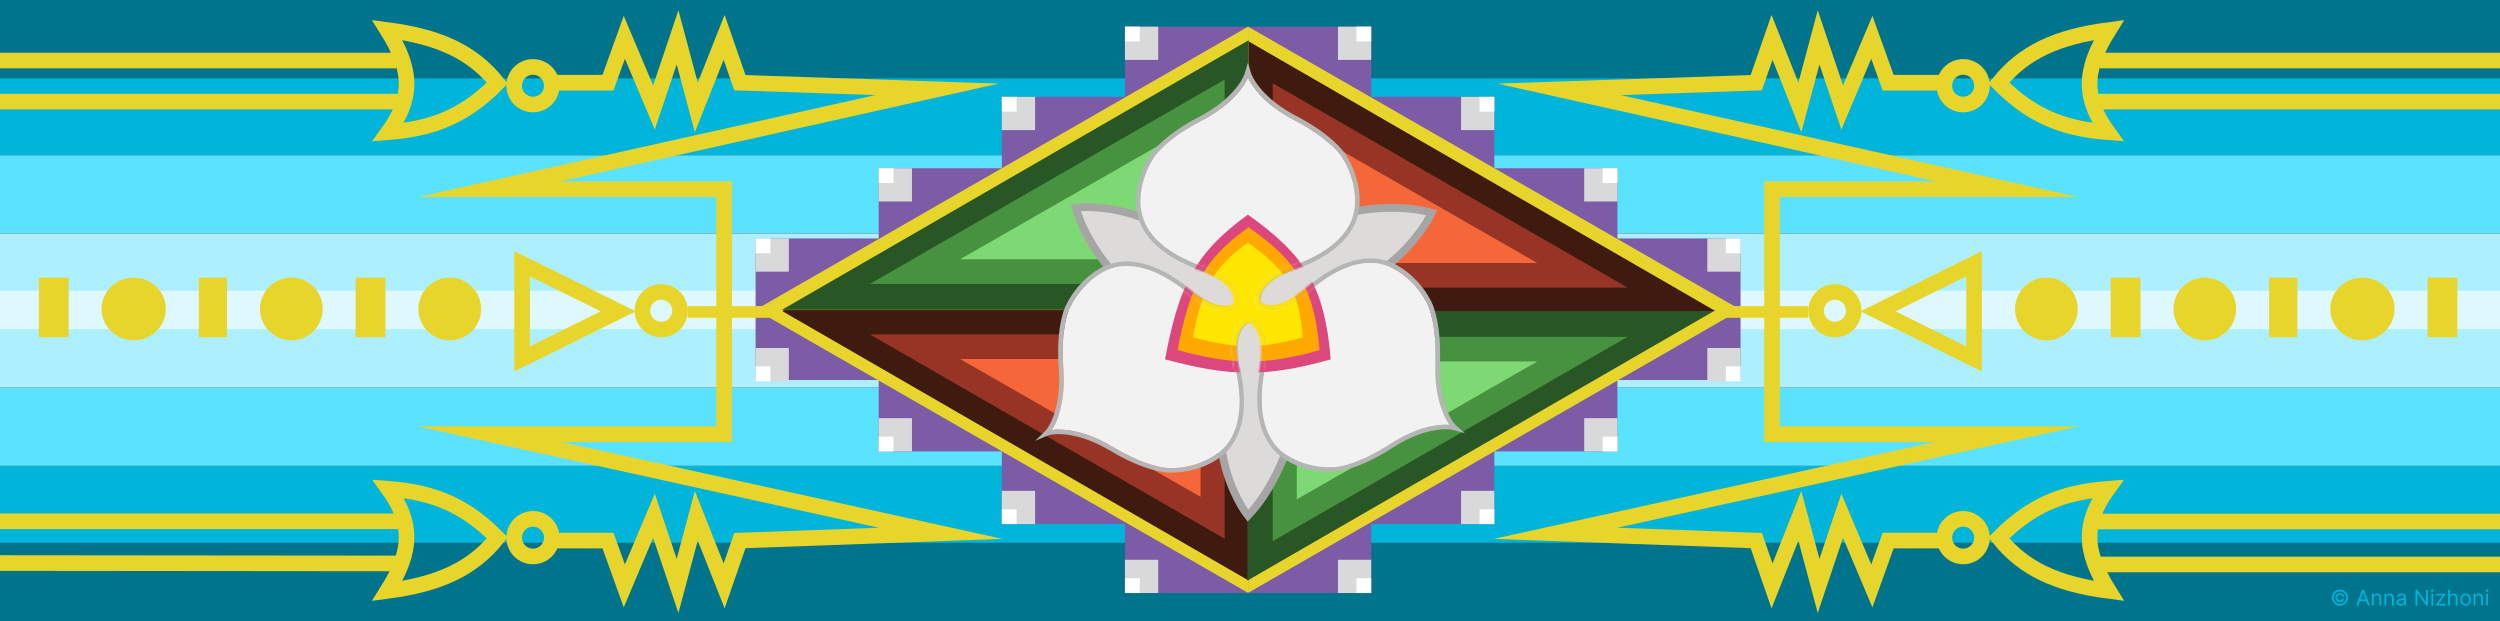 <svg width="1280" height="318" viewBox="0 0 1280 318" fill="none" xmlns="http://www.w3.org/2000/svg">
<rect x="0" y="0" width="1280" height="318" fill="#333333" stroke="none"/>
<path d="M-1 0H1280V40.068H-1V0Z" fill="#00748C"/>
<path d="M-1 40.068H1280V79.5H-1V40.068Z" fill="#00B4DA"/>
<path d="M-1 79.5H1280V119.568H-1V79.5Z" fill="#5AE2FF"/>
<path d="M-1 119.568H1280V159H-1V119.568Z" fill="#ACF0FF"/>
<path d="M-1 318H1280V277.932H-1V318Z" fill="#00748C"/>
<path d="M-1 277.932H1280V238.5H-1V277.932Z" fill="#00B4DA"/>
<path d="M-1 238.5H1280V198.432H-1V238.5Z" fill="#5AE2FF"/>
<path d="M-1 198.432H1280V159H-1V198.432Z" fill="#ACF0FF"/>
<path d="M-1 148.824H1280V168.54H-1V148.824Z" fill="#DDF9FF"/>
<rect width="126.076" height="218.741" transform="matrix(-1 0 0 1 765.091 49.583)" fill="#7D5CA7"/>
<rect width="126.076" height="144.987" transform="matrix(-1 0 0 1 828.129 86.145)" fill="#7D5CA7"/>
<rect width="94.557" height="72.494" transform="matrix(-1 0 0 1 891.167 122.077)" fill="#7D5CA7"/>
<rect x="512.939" y="49.583" width="126.076" height="218.741" fill="#7D5CA7"/>
<rect x="449.901" y="86.145" width="126.076" height="144.987" fill="#7D5CA7"/>
<rect x="386.864" y="122.077" width="94.557" height="72.494" fill="#7D5CA7"/>
<rect x="575.977" y="13.652" width="126.076" height="289.974" fill="#7D5CA7"/>
<rect x="512.939" y="49.583" width="17.02" height="17.02" fill="#D9D9D9"/>
<rect x="512.939" y="49.583" width="7.565" height="7.565" fill="white"/>
<rect x="575.977" y="13.652" width="17.02" height="17.02" fill="#D9D9D9"/>
<rect x="575.977" y="13.652" width="7.565" height="7.565" fill="white"/>
<rect x="386.864" y="122.077" width="17.02" height="17.02" fill="#D9D9D9"/>
<rect x="386.864" y="122.077" width="7.565" height="7.565" fill="white"/>
<rect x="449.901" y="86.145" width="17.02" height="17.02" fill="#D9D9D9"/>
<rect x="449.901" y="86.145" width="7.565" height="7.565" fill="white"/>
<rect width="17.02" height="17.02" transform="matrix(-1 0 0 1 765.091 49.583)" fill="#D9D9D9"/>
<rect width="7.565" height="7.565" transform="matrix(-1 0 0 1 765.091 49.583)" fill="white"/>
<rect width="17.02" height="17.02" transform="matrix(-1 0 0 1 702.053 13.652)" fill="#D9D9D9"/>
<rect width="7.565" height="7.565" transform="matrix(-1 0 0 1 702.053 13.652)" fill="white"/>
<rect width="17.02" height="17.02" transform="matrix(-1 0 0 1 891.167 122.077)" fill="#D9D9D9"/>
<rect width="7.565" height="7.565" transform="matrix(-1 0 0 1 891.167 122.077)" fill="white"/>
<rect width="17.02" height="17.02" transform="matrix(-1 0 0 1 828.129 86.145)" fill="#D9D9D9"/>
<rect width="7.565" height="7.565" transform="matrix(-1 0 0 1 828.129 86.145)" fill="white"/>
<rect width="17.02" height="17.02" transform="matrix(1 0 0 -1 512.939 268.325)" fill="#D9D9D9"/>
<rect width="7.565" height="7.565" transform="matrix(1 0 0 -1 512.939 268.325)" fill="white"/>
<rect width="17.02" height="17.02" transform="matrix(1 0 0 -1 575.977 303.626)" fill="#D9D9D9"/>
<rect width="7.565" height="7.565" transform="matrix(1 0 0 -1 575.977 303.626)" fill="white"/>
<rect width="17.02" height="17.02" transform="matrix(1 0 0 -1 386.864 195.201)" fill="#D9D9D9"/>
<rect width="7.565" height="7.565" transform="matrix(1 0 0 -1 386.864 195.201)" fill="white"/>
<rect width="17.02" height="17.02" transform="matrix(1 0 0 -1 449.901 231.132)" fill="#D9D9D9"/>
<rect width="7.565" height="7.565" transform="matrix(1 0 0 -1 449.901 231.132)" fill="white"/>
<rect x="765.091" y="268.325" width="17.02" height="17.02" transform="rotate(180 765.091 268.325)" fill="#D9D9D9"/>
<rect x="765.091" y="268.325" width="7.565" height="7.565" transform="rotate(180 765.091 268.325)" fill="white"/>
<rect x="702.053" y="303.626" width="17.02" height="17.02" transform="rotate(180 702.053 303.626)" fill="#D9D9D9"/>
<rect x="702.053" y="303.626" width="7.565" height="7.565" transform="rotate(180 702.053 303.626)" fill="white"/>
<rect x="891.167" y="195.201" width="17.02" height="17.02" transform="rotate(180 891.167 195.201)" fill="#D9D9D9"/>
<rect x="891.167" y="195.201" width="7.565" height="7.565" transform="rotate(180 891.167 195.201)" fill="white"/>
<rect x="828.129" y="231.132" width="17.02" height="17.02" transform="rotate(180 828.129 231.132)" fill="#D9D9D9"/>
<rect x="828.129" y="231.132" width="7.565" height="7.565" transform="rotate(180 828.129 231.132)" fill="white"/>
<path d="M891.167 158.598L639.015 13.652V303.545L891.167 158.598Z" fill="#E8D52C"/>
<path d="M386.864 158.598L639.015 13.652V303.545L386.864 158.598Z" fill="#E8D52C"/>
<path d="M639.323 20.584L400.41 158.598H639.323V20.584Z" fill="#295625"/>
<path d="M639.323 296.613L400.41 158.598H639.323V296.613Z" fill="#3F2C0F"/>
<path d="M627.008 40.75L445.36 145.364H627.008V40.75Z" fill="#46923F"/>
<path d="M614.693 62.177L491.542 132.76H614.693V62.177Z" fill="#7ED975"/>
<path d="M627.008 275.186L445.36 170.572H627.008V275.186Z" fill="#875F21"/>
<path d="M639.323 297.243L400.41 159.229H639.323V297.243Z" fill="#3F1B0F"/>
<path d="M627.008 275.816L445.36 171.203H627.008V275.816Z" fill="#983425"/>
<path d="M614.693 254.39L491.542 183.807H614.693V254.39Z" fill="#F56639"/>
<path d="M638.692 297.243L877.605 159.229H638.692V297.243Z" fill="#295625"/>
<path d="M651.638 277.077L833.286 172.463H651.638V277.077Z" fill="#46923F"/>
<path d="M663.953 255.65L787.104 185.067H663.953V255.65Z" fill="#7ED975"/>
<path d="M639.323 21.214L878.235 159.229H639.323V21.214Z" fill="#3F1B0F"/>
<path d="M651.638 42.641L833.286 147.255H651.638V42.641Z" fill="#983425"/>
<path d="M663.953 64.068L787.104 134.651H663.953V64.068Z" fill="#F56639"/>
<path d="M1280 52L1072 52" stroke="#E8D52C" stroke-width="8"/>
<path d="M1079.72 15.356C1053.06 18.843 1036.06 26.725 1023.4 42.544C1033.03 52.365 1042.48 58.412 1052.38 62.167C1060.7 65.325 1069.49 66.915 1079.22 67.666C1073.27 59.396 1069.92 51.617 1069.88 43.141C1069.83 34.416 1073.31 25.579 1079.72 15.356Z" stroke="#E8D52C" stroke-width="8"/>
<path d="M884.05 159.707L925.857 159.707" stroke="#E8D52C" stroke-width="6"/>
<path d="M1010.74 135.001L961.5 159.398L1010.74 183.794L1010.74 135.001Z" stroke="#E8D52C" stroke-width="8"/>
<circle cx="16.061" cy="16.061" r="16.061" transform="matrix(-1 0 0 1 1063.82 142.136)" fill="#E8D52C"/>
<rect width="15.258" height="30.515" transform="matrix(-1 0 0 1 1095.94 142.136)" fill="#E8D52C"/>
<circle cx="13.626" cy="13.626" r="9.626" transform="matrix(-1 0 0 1 953.11 145.462)" stroke="#E8D52C" stroke-width="8"/>
<circle cx="13.626" cy="13.626" r="9.626" transform="matrix(-1 0 0 1 1018.76 30.259)" stroke="#E8D52C" stroke-width="8"/>
<line x1="1281" y1="31" x2="1075" y2="31" stroke="#E8D52C" stroke-width="8"/>
<line x1="1280" y1="267" x2="1072" y2="267" stroke="#E8D52C" stroke-width="8"/>
<path d="M1079.72 302.568C1053.06 299.081 1036.06 291.199 1023.4 275.379C1033.03 265.559 1042.48 259.512 1052.38 255.757C1060.7 252.599 1069.49 251.009 1079.22 250.258C1073.27 258.528 1069.92 266.307 1069.88 274.783C1069.83 283.507 1073.31 292.345 1079.72 302.568Z" stroke="#E8D52C" stroke-width="8"/>
<circle cx="1005.14" cy="275.277" r="9.626" transform="rotate(180 1005.14 275.277)" stroke="#E8D52C" stroke-width="8"/>
<line x1="1281" y1="289" x2="1075" y2="289" stroke="#E8D52C" stroke-width="8"/>
<path d="M994.298 276.768H966.736L958.374 299.994L943.2 264.071L931.122 299.994L921.522 264.071L907.276 299.994L899.225 276.768L796.409 273.052L1027.43 222.264H907.276V160.946" stroke="#E8D52C" stroke-width="8" stroke-miterlimit="16"/>
<path d="M994.298 42.337H966.736L958.374 19.111L943.2 55.034L931.122 19.111L921.522 55.034L907.276 19.111L899.225 42.337L798.267 45.743L1027.43 96.841H907.276V158.159" stroke="#E8D52C" stroke-width="8" stroke-miterlimit="16"/>
<circle cx="16.061" cy="16.061" r="16.061" transform="matrix(-1 0 0 1 1144.92 142.136)" fill="#E8D52C"/>
<rect width="14.454" height="30.515" transform="matrix(-1 0 0 1 1176.24 142.136)" fill="#E8D52C"/>
<ellipse cx="16.462" cy="16.061" rx="16.462" ry="16.061" transform="matrix(-1 0 0 1 1226.03 142.136)" fill="#E8D52C"/>
<rect width="15.258" height="30.515" transform="matrix(-1 0 0 1 1258.15 142.136)" fill="#E8D52C"/>
<path d="M0 52L208 52" stroke="#E8D52C" stroke-width="8"/>
<path d="M198.312 15.356C224.973 18.843 241.972 26.725 254.633 42.544C244.997 52.365 235.553 58.412 225.654 62.167C217.328 65.325 208.541 66.915 198.81 67.666C204.757 59.396 208.11 51.617 208.153 43.141C208.198 34.416 204.723 25.579 198.312 15.356Z" stroke="#E8D52C" stroke-width="8"/>
<path d="M393.98 159.707L352.173 159.707" stroke="#E8D52C" stroke-width="6"/>
<path d="M267.293 135.001L316.531 159.398L267.293 183.794L267.293 135.001Z" stroke="#E8D52C" stroke-width="8"/>
<circle cx="230.273" cy="158.197" r="16.061" fill="#E8D52C"/>
<rect x="182.091" y="142.136" width="15.258" height="30.515" fill="#E8D52C"/>
<circle cx="338.547" cy="159.088" r="9.626" stroke="#E8D52C" stroke-width="8"/>
<circle cx="272.894" cy="43.885" r="9.626" stroke="#E8D52C" stroke-width="8"/>
<path d="M0 31L203 31" stroke="#E8D52C" stroke-width="8"/>
<path d="M-1.5 266.902L207.501 266.902" stroke="#E8D52C" stroke-width="8"/>
<path d="M198.312 302.568C224.973 299.081 241.972 291.199 254.633 275.379C244.997 265.559 235.553 259.512 225.654 255.757C217.328 252.599 208.541 251.009 198.81 250.258C204.757 258.528 208.11 266.307 208.153 274.783C208.198 283.507 204.723 292.345 198.312 302.568Z" stroke="#E8D52C" stroke-width="8"/>
<circle cx="13.626" cy="13.626" r="9.626" transform="matrix(1 0 0 -1 259.268 288.904)" stroke="#E8D52C" stroke-width="8"/>
<line y1="-4" x2="204.215" y2="-4" transform="matrix(1 0.001 0.001 -1 -1 284.273)" stroke="#E8D52C" stroke-width="8"/>
<path d="M283.733 276.768H311.295L319.656 299.994L334.831 264.071L346.908 299.994L356.508 264.071L370.754 299.994L378.806 276.768L481.621 273.052L250.596 222.264H370.754V160.946" stroke="#E8D52C" stroke-width="8" stroke-miterlimit="16"/>
<path d="M283.733 42.337H311.295L319.656 19.111L334.831 55.034L346.908 19.111L356.508 55.034L370.754 19.111L378.806 42.337L479.763 45.743L250.596 96.841H370.754V158.159" stroke="#E8D52C" stroke-width="8" stroke-miterlimit="16"/>
<circle cx="149.167" cy="158.197" r="16.061" fill="#E8D52C"/>
<rect x="101.788" y="142.136" width="14.454" height="30.515" fill="#E8D52C"/>
<ellipse cx="68.462" cy="158.197" rx="16.462" ry="16.061" fill="#E8D52C"/>
<rect x="19.879" y="142.136" width="15.258" height="30.515" fill="#E8D52C"/>
<path d="M638.931 264.026C649.738 252.815 656.602 236.769 658.683 230.147C663.827 176.118 645.836 160.498 636.197 159.442C623.691 183.944 622.686 206.243 625.299 228.243C627.389 245.844 635.258 259.432 638.931 264.026Z" fill="#DDDADA" stroke="#A5A5A5" stroke-width="4" stroke-miterlimit="16"/>
<path d="M550.814 106.368C554.86 120.686 564.951 134.123 569.49 139.051C612.446 169.556 634.598 162.397 640.305 155.004C625.908 132.826 607.621 121.153 587.777 112.593C571.903 105.745 556.521 105.59 550.814 106.368Z" fill="#DDDADA" stroke="#A5A5A5" stroke-width="4" stroke-miterlimit="16"/>
<path d="M733.052 108.951C718.688 104.888 701.709 106.627 695.016 108.005C645.323 129.644 639.062 153.007 642.143 161.983C668.911 161.105 688.955 151.193 707.231 138.247C721.852 127.891 730.537 114.402 733.052 108.951Z" fill="#DDDADA" stroke="#A5A5A5" stroke-width="4" stroke-miterlimit="16"/>
<path fill-rule="evenodd" clip-rule="evenodd" d="M640.196 36.392C641.129 40.253 647.101 50.752 663.657 59.357C672.115 63.754 678.21 68.15 682.401 71.879C686.51 75.535 688.843 78.597 689.742 80.427C692.177 84.124 696.735 93.964 696.099 104.802C695.283 118.713 684.264 130.66 662.725 138.119C646.361 143.785 644.816 151.756 645.535 154.691C647.709 156.741 655.515 159.118 668.576 147.665C685.728 132.625 701.544 128.967 713.997 135.163C723.697 139.99 729.956 148.842 731.948 152.796C733.086 154.487 734.58 158.036 735.706 163.427C736.855 168.925 737.636 176.411 737.244 185.955C736.477 204.633 742.604 215.041 745.484 217.771L750 221.807L744.505 220.27C740.698 219.166 728.642 219.15 712.971 229.285C704.965 234.463 698.132 237.584 692.822 239.38C687.616 241.14 683.806 241.649 681.776 241.524C677.366 241.807 666.581 240.889 657.512 234.955C645.87 227.339 640.995 211.819 645.229 189.373C646.879 180.624 646.156 174.651 644.665 170.828C643.252 167.206 641.198 165.597 639.835 165.177C636.962 166.125 631.045 171.651 634.85 188.547C639.867 210.83 635.539 226.512 624.171 234.533C615.315 240.783 604.569 242.08 600.152 241.952C598.127 242.149 594.302 241.774 589.038 240.198C583.668 238.59 576.73 235.711 568.547 230.818C552.531 221.242 540.483 221.682 536.717 222.919L530 225.696L534.991 220.866C537.774 218.037 543.532 207.419 542.112 188.779C541.386 179.256 541.904 171.746 542.86 166.211C543.796 160.784 545.165 157.184 546.243 155.454C548.096 151.433 554.04 142.366 563.566 137.201C575.793 130.57 591.728 133.669 609.396 148.096C616.302 153.736 621.641 156.002 625.449 156.566C629.055 157.099 631.214 156.109 632.201 155.101C632.932 152.184 631.419 144.188 615.016 138.508C593.477 131.049 582.458 119.102 581.641 105.191C581.005 94.353 585.564 84.513 587.999 80.816C588.898 78.987 591.23 75.924 595.339 72.268C599.53 68.54 605.625 64.143 614.084 59.746C630.64 51.141 636.611 40.642 637.545 36.781L638.959 32L640.196 36.392ZM638.959 39.74C641.512 45.198 648.415 54.064 662.585 61.429C670.888 65.745 676.821 70.035 680.856 73.625C684.916 77.237 686.999 80.091 687.68 81.512L687.715 81.586L687.761 81.655C689.994 85.012 694.377 94.41 693.775 104.665C693.04 117.202 683.106 128.592 661.965 135.913C644.671 141.902 641.928 151.1 643.388 155.654L643.466 155.896L643.637 156.084C646.875 159.636 656.369 161.47 670.109 149.422C686.945 134.659 701.74 131.67 712.961 137.254C722.141 141.821 728.103 150.301 729.902 153.91L729.938 153.984L729.985 154.052C730.878 155.349 732.315 158.579 733.428 163.905C734.533 169.198 735.303 176.491 734.918 185.859C734.246 202.231 738.72 212.753 742.221 217.532C736.226 217.044 725.122 218.65 711.709 227.324C703.85 232.406 697.19 235.439 692.078 237.168C686.934 238.908 683.428 239.304 681.86 239.19L681.778 239.185L681.696 239.19C677.68 239.466 667.366 238.616 658.784 233.001C648.293 226.137 643.361 211.839 647.516 189.807C649.222 180.765 648.528 174.322 646.833 169.978C645.153 165.671 642.431 163.329 640.059 162.826L639.797 162.771L639.537 162.835C634.906 163.989 628.551 171.17 632.579 189.061C637.504 210.933 633.075 225.396 622.831 232.625C614.451 238.538 604.173 239.752 600.15 239.617L600.068 239.614L599.987 239.623C598.423 239.792 594.905 239.519 589.704 237.962C584.535 236.414 577.772 233.617 569.74 228.814C555.701 220.42 544.341 219.349 538.481 220.157C541.766 215.107 545.649 204.555 544.433 188.601C543.72 179.253 544.234 171.938 545.154 166.609C546.079 161.247 547.402 157.969 548.249 156.64L548.293 156.571L548.327 156.496C549.999 152.826 555.66 144.141 564.673 139.253C575.693 133.278 590.583 135.745 607.925 149.906C615.023 155.701 620.744 158.229 625.109 158.875C629.472 159.52 632.567 158.283 634.131 156.442L634.281 156.264L634.352 156.043C635.813 151.489 633.07 142.291 615.776 136.302C594.634 128.981 584.701 117.591 583.965 105.054C583.364 94.799 587.747 85.401 589.98 82.044L590.025 81.975L590.061 81.901C590.741 80.48 592.825 77.626 596.885 74.014C600.919 70.424 606.853 66.134 615.156 61.818C629.668 54.275 636.558 45.158 638.959 39.74Z" fill="#B5B5B5"/>
<path d="M638.959 39.74C641.512 45.198 648.415 54.064 662.585 61.429C670.888 65.745 676.821 70.035 680.856 73.625C684.916 77.237 686.999 80.091 687.68 81.512L687.715 81.586L687.761 81.655C689.994 85.012 694.377 94.41 693.775 104.665C693.04 117.202 683.106 128.592 661.965 135.913C644.671 141.902 641.928 151.1 643.388 155.654L643.466 155.896L643.637 156.084C646.875 159.636 656.369 161.47 670.109 149.422C686.945 134.659 701.74 131.67 712.961 137.254C722.141 141.821 728.103 150.301 729.902 153.91L729.938 153.984L729.985 154.052C730.878 155.349 732.315 158.579 733.428 163.905C734.533 169.198 735.303 176.491 734.918 185.859C734.246 202.231 738.72 212.753 742.221 217.532C736.226 217.044 725.122 218.65 711.709 227.324C703.85 232.406 697.19 235.439 692.078 237.168C686.934 238.908 683.428 239.304 681.86 239.19L681.778 239.185L681.696 239.19C677.68 239.466 667.366 238.616 658.784 233.001C648.293 226.137 643.361 211.839 647.516 189.807C649.222 180.765 648.528 174.322 646.833 169.978C645.153 165.671 642.431 163.329 640.059 162.826L639.797 162.771L639.537 162.835C634.906 163.989 628.551 171.17 632.579 189.061C637.504 210.933 633.075 225.396 622.831 232.625C614.451 238.538 604.173 239.752 600.15 239.617L600.068 239.614L599.987 239.623C598.423 239.792 594.905 239.519 589.704 237.962C584.535 236.414 577.772 233.617 569.74 228.814C555.701 220.42 544.341 219.349 538.481 220.157C541.766 215.107 545.649 204.555 544.433 188.601C543.72 179.253 544.234 171.938 545.154 166.609C546.079 161.247 547.402 157.969 548.249 156.64L548.293 156.571L548.327 156.496C549.999 152.826 555.66 144.141 564.673 139.253C575.693 133.278 590.583 135.745 607.925 149.906C615.023 155.701 620.744 158.229 625.109 158.875C629.472 159.52 632.567 158.283 634.131 156.442L634.281 156.264L634.352 156.043C635.813 151.489 633.07 142.291 615.776 136.302C594.634 128.981 584.701 117.591 583.965 105.054C583.364 94.799 587.747 85.401 589.98 82.044L590.025 81.975L590.061 81.901C590.741 80.48 592.825 77.626 596.885 74.014C600.919 70.424 606.853 66.134 615.156 61.818C629.668 54.275 636.558 45.158 638.959 39.74Z" fill="#F2F2F2"/>
<mask id="mask0_155_419" style="mask-type:alpha" maskUnits="userSpaceOnUse" x="529" y="32" width="221" height="210">
<path fill-rule="evenodd" clip-rule="evenodd" d="M639.696 36.392C640.634 40.253 646.633 50.752 663.264 59.357C671.761 63.754 677.884 68.15 682.094 71.879C686.222 75.535 688.565 78.597 689.468 80.427C691.914 84.124 696.493 93.964 695.854 104.802C695.034 118.713 683.965 130.66 662.328 138.119C645.89 143.785 644.338 151.756 645.06 154.691C647.244 156.741 655.086 159.118 668.206 147.665C685.436 132.625 701.324 128.967 713.833 135.163C723.578 139.99 729.865 148.842 731.866 152.796C733.009 154.487 734.51 158.036 735.641 163.427C736.795 168.925 737.58 176.411 737.186 185.955C736.416 204.633 742.571 215.041 745.464 217.771L750 221.807L744.48 220.27C740.656 219.166 728.545 219.15 712.803 229.285C704.76 234.463 697.896 237.584 692.562 239.38C687.333 241.14 683.506 241.649 681.466 241.524C677.036 241.807 666.202 240.889 657.091 234.955C645.397 227.339 640.499 211.819 644.752 189.373C646.41 180.624 645.684 174.651 644.186 170.828C642.767 167.206 640.703 165.597 639.334 165.177C636.448 166.125 630.505 171.651 634.326 188.547C639.367 210.83 635.019 226.512 623.599 234.533C614.703 240.783 603.908 242.08 599.471 241.952C597.437 242.149 593.594 241.774 588.306 240.198C582.912 238.59 575.943 235.711 567.722 230.818C551.633 221.242 539.53 221.682 535.747 222.919L529 225.696L534.014 220.866C536.809 218.037 542.594 207.419 541.167 188.779C540.437 179.256 540.959 171.746 541.918 166.211C542.859 160.784 544.234 157.184 545.317 155.454C547.178 151.433 553.149 142.366 562.718 137.201C575.002 130.57 591.008 133.669 608.757 148.096C615.694 153.736 621.057 156.002 624.883 156.566C628.506 157.099 630.675 156.109 631.665 155.101C632.4 152.184 630.88 144.188 614.402 138.508C592.765 131.049 581.696 119.102 580.876 105.191C580.237 94.353 584.816 84.513 587.262 80.816C588.166 78.987 590.508 75.924 594.636 72.268C598.846 68.54 604.969 64.143 613.466 59.746C630.097 51.141 636.096 40.642 637.034 36.781L638.454 32L639.696 36.392ZM638.454 39.74C641.019 45.198 647.953 54.064 662.188 61.429C670.528 65.745 676.488 70.035 680.542 73.625C684.62 77.237 686.713 80.091 687.397 81.512L687.432 81.586L687.478 81.655C689.721 85.012 694.124 94.41 693.52 104.665C692.781 117.202 682.802 128.592 661.564 135.913C644.192 141.902 641.437 151.1 642.904 155.654L642.982 155.896L643.154 156.084C646.406 159.636 655.943 161.47 669.746 149.422C686.658 134.659 701.52 131.67 712.793 137.254C722.014 141.821 728.003 150.301 729.81 153.91L729.847 153.984L729.894 154.052C730.791 155.349 732.235 158.579 733.352 163.905C734.463 169.198 735.236 176.491 734.85 185.859C734.174 202.231 738.669 212.753 742.185 217.532C736.164 217.044 725.009 218.65 711.535 227.324C703.64 232.406 696.95 235.439 691.814 237.168C686.648 238.908 683.126 239.304 681.55 239.19L681.468 239.185L681.386 239.19C677.352 239.466 666.99 238.616 658.37 233.001C647.831 226.137 642.876 211.839 647.05 189.807C648.764 180.765 648.067 174.322 646.364 169.978C644.676 165.671 641.942 163.329 639.559 162.826L639.296 162.771L639.035 162.835C634.383 163.989 627.998 171.17 632.045 189.061C636.992 210.933 632.544 225.396 622.253 232.625C613.835 238.538 603.51 239.752 599.469 239.617L599.387 239.614L599.305 239.623C597.734 239.792 594.2 239.519 588.975 237.962C583.783 236.414 576.989 233.617 568.92 228.814C554.818 220.42 543.406 219.349 537.52 220.157C540.819 215.107 544.72 204.555 543.499 188.601C542.783 179.253 543.299 171.938 544.222 166.609C545.152 161.247 546.481 157.969 547.332 156.64L547.376 156.571L547.411 156.496C549.09 152.826 554.776 144.141 563.831 139.253C574.9 133.278 589.859 135.745 607.28 149.906C614.41 155.701 620.156 158.229 624.542 158.875C628.924 159.52 632.033 158.283 633.604 156.442L633.755 156.264L633.827 156.043C635.294 151.489 632.538 142.291 615.166 136.302C593.928 128.981 583.95 117.591 583.211 105.054C582.606 94.799 587.01 85.401 589.253 82.044L589.298 81.975L589.334 81.901C590.017 80.48 592.111 77.626 596.189 74.014C600.242 70.424 606.202 66.134 614.543 61.818C629.121 54.275 636.042 45.158 638.454 39.74Z" fill="#B5B5B5"/>
<path d="M638.454 39.74C641.019 45.198 647.953 54.064 662.188 61.429C670.528 65.745 676.488 70.035 680.542 73.625C684.62 77.237 686.713 80.091 687.397 81.512L687.432 81.586L687.478 81.655C689.721 85.012 694.124 94.41 693.52 104.665C692.781 117.202 682.802 128.592 661.564 135.913C644.192 141.902 641.437 151.1 642.904 155.654L642.982 155.896L643.154 156.084C646.406 159.636 655.943 161.47 669.746 149.422C686.658 134.659 701.52 131.67 712.793 137.254C722.014 141.821 728.003 150.301 729.81 153.91L729.847 153.984L729.894 154.052C730.791 155.349 732.235 158.579 733.352 163.905C734.463 169.198 735.236 176.491 734.85 185.859C734.174 202.231 738.669 212.753 742.185 217.532C736.164 217.044 725.009 218.65 711.535 227.324C703.64 232.406 696.95 235.439 691.814 237.168C686.648 238.908 683.126 239.304 681.55 239.19L681.468 239.185L681.386 239.19C677.352 239.466 666.99 238.616 658.37 233.001C647.831 226.137 642.876 211.839 647.05 189.807C648.764 180.765 648.067 174.322 646.364 169.978C644.676 165.671 641.942 163.329 639.559 162.826L639.296 162.771L639.035 162.835C634.383 163.989 627.998 171.17 632.045 189.061C636.992 210.933 632.544 225.396 622.253 232.625C613.835 238.538 603.51 239.752 599.469 239.617L599.387 239.614L599.305 239.623C597.734 239.792 594.2 239.519 588.975 237.962C583.783 236.414 576.989 233.617 568.92 228.814C554.818 220.42 543.406 219.349 537.52 220.157C540.819 215.107 544.72 204.555 543.499 188.601C542.783 179.253 543.299 171.938 544.222 166.609C545.152 161.247 546.481 157.969 547.332 156.64L547.376 156.571L547.411 156.496C549.09 152.826 554.776 144.141 563.831 139.253C574.9 133.278 589.859 135.745 607.28 149.906C614.41 155.701 620.156 158.229 624.542 158.875C628.924 159.52 632.033 158.283 633.604 156.442L633.755 156.264L633.827 156.043C635.294 151.489 632.538 142.291 615.166 136.302C593.928 128.981 583.95 117.591 583.211 105.054C582.606 94.799 587.01 85.401 589.253 82.044L589.298 81.975L589.334 81.901C590.017 80.48 592.111 77.626 596.189 74.014C600.242 70.424 606.202 66.134 614.543 61.818C629.121 54.275 636.042 45.158 638.454 39.74Z" fill="#F2F2F2"/>
</mask>
<g mask="url(#mask0_155_419)">
<path d="M638.916 109.911C669.001 131.163 678.215 147.465 681.327 183.995C647.173 193.59 628.711 192.564 596.505 183.995C603.51 146.488 611.83 129.401 638.916 109.911Z" fill="#DC477D"/>
<path d="M639.272 116.354C665.059 134.409 672.957 148.258 675.624 179.293C646.35 187.445 630.525 186.573 602.92 179.293C608.924 147.429 616.056 132.912 639.272 116.354Z" fill="#FFA800"/>
<path d="M638.916 124.23C658.888 138.147 665.005 148.822 667.071 172.745C644.398 179.029 632.141 178.356 610.761 172.745C615.411 148.183 620.935 136.993 638.916 124.23Z" fill="#FFE600"/>
</g>
<path d="M1195.75 306C1195.75 305.573 1195.85 305.184 1196.06 304.832C1196.27 304.48 1196.55 304.201 1196.9 303.992C1197.25 303.784 1197.64 303.68 1198.07 303.68C1198.44 303.68 1198.78 303.759 1199.09 303.918C1199.41 304.077 1199.67 304.294 1199.88 304.57C1200.08 304.844 1200.21 305.154 1200.26 305.5H1199.31C1199.26 305.232 1199.12 305.013 1198.88 304.844C1198.64 304.672 1198.37 304.586 1198.07 304.586C1197.81 304.586 1197.57 304.65 1197.36 304.777C1197.15 304.905 1196.98 305.076 1196.85 305.289C1196.72 305.503 1196.66 305.74 1196.66 306C1196.66 306.26 1196.72 306.497 1196.85 306.711C1196.98 306.924 1197.15 307.095 1197.36 307.223C1197.57 307.35 1197.81 307.414 1198.07 307.414C1198.37 307.414 1198.63 307.329 1198.84 307.16C1199.05 306.988 1199.18 306.768 1199.23 306.5H1200.18C1200.13 306.846 1200.01 307.158 1199.82 307.434C1199.62 307.707 1199.38 307.923 1199.07 308.082C1198.77 308.241 1198.44 308.32 1198.07 308.32C1197.64 308.32 1197.25 308.216 1196.9 308.008C1196.55 307.799 1196.27 307.52 1196.06 307.168C1195.85 306.816 1195.75 306.427 1195.75 306ZM1198.03 310.125C1197.46 310.125 1196.93 310.018 1196.43 309.805C1195.93 309.591 1195.49 309.296 1195.11 308.918C1194.74 308.538 1194.44 308.099 1194.22 307.602C1194.01 307.104 1193.9 306.57 1193.91 306C1193.91 305.43 1194.02 304.896 1194.23 304.398C1194.45 303.901 1194.74 303.464 1195.12 303.086C1195.5 302.706 1195.94 302.409 1196.43 302.195C1196.93 301.982 1197.46 301.875 1198.03 301.875C1198.6 301.875 1199.14 301.982 1199.63 302.195C1200.13 302.409 1200.57 302.706 1200.95 303.086C1201.32 303.464 1201.62 303.901 1201.83 304.398C1202.05 304.896 1202.15 305.43 1202.16 306C1202.16 306.57 1202.05 307.104 1201.84 307.602C1201.63 308.099 1201.33 308.538 1200.95 308.918C1200.58 309.296 1200.14 309.591 1199.64 309.805C1199.14 310.018 1198.6 310.125 1198.03 310.125ZM1198.03 309.219C1198.48 309.219 1198.89 309.135 1199.29 308.969C1199.68 308.802 1200.02 308.572 1200.31 308.277C1200.61 307.983 1200.84 307.642 1201 307.254C1201.17 306.863 1201.25 306.447 1201.25 306.004C1201.25 305.559 1201.16 305.141 1201 304.75C1200.83 304.359 1200.6 304.017 1200.3 303.723C1200.01 303.428 1199.67 303.198 1199.28 303.031C1198.89 302.865 1198.48 302.781 1198.03 302.781C1197.59 302.781 1197.17 302.865 1196.79 303.031C1196.4 303.198 1196.06 303.43 1195.76 303.727C1195.47 304.021 1195.24 304.363 1195.07 304.754C1194.9 305.142 1194.82 305.559 1194.81 306.004C1194.81 306.444 1194.89 306.859 1195.06 307.25C1195.23 307.638 1195.46 307.979 1195.75 308.273C1196.05 308.568 1196.39 308.799 1196.78 308.969C1197.17 309.135 1197.59 309.219 1198.03 309.219ZM1207.46 310H1206.44L1209.38 302H1210.38L1213.32 310H1212.3L1209.91 303.266H1209.85L1207.46 310ZM1207.83 306.875H1211.92V307.734H1207.83V306.875ZM1215.36 306.391V310H1214.44V304H1215.33V304.937H1215.41C1215.55 304.633 1215.76 304.388 1216.05 304.203C1216.33 304.016 1216.7 303.922 1217.16 303.922C1217.56 303.922 1217.92 304.005 1218.22 304.172C1218.53 304.336 1218.76 304.586 1218.93 304.922C1219.1 305.255 1219.19 305.677 1219.19 306.188V310H1218.26V306.25C1218.26 305.779 1218.14 305.411 1217.9 305.148C1217.65 304.883 1217.32 304.75 1216.89 304.75C1216.6 304.75 1216.33 304.814 1216.1 304.941C1215.87 305.069 1215.69 305.255 1215.56 305.5C1215.42 305.745 1215.36 306.042 1215.36 306.391ZM1221.79 306.391V310H1220.87V304H1221.76V304.937H1221.84C1221.98 304.633 1222.19 304.388 1222.48 304.203C1222.77 304.016 1223.14 303.922 1223.59 303.922C1224 303.922 1224.35 304.005 1224.66 304.172C1224.96 304.336 1225.2 304.586 1225.37 304.922C1225.54 305.255 1225.62 305.677 1225.62 306.188V310H1224.7V306.25C1224.7 305.779 1224.58 305.411 1224.33 305.148C1224.09 304.883 1223.75 304.75 1223.32 304.75C1223.03 304.75 1222.77 304.814 1222.54 304.941C1222.31 305.069 1222.13 305.255 1221.99 305.5C1221.86 305.745 1221.79 306.042 1221.79 306.391ZM1229.07 310.141C1228.69 310.141 1228.35 310.069 1228.04 309.926C1227.73 309.78 1227.48 309.57 1227.3 309.297C1227.12 309.021 1227.02 308.687 1227.02 308.297C1227.02 307.953 1227.09 307.674 1227.23 307.461C1227.36 307.245 1227.54 307.076 1227.77 306.953C1228 306.831 1228.25 306.74 1228.52 306.68C1228.8 306.617 1229.07 306.568 1229.35 306.531C1229.72 306.484 1230.01 306.449 1230.24 306.426C1230.47 306.4 1230.64 306.357 1230.74 306.297C1230.85 306.237 1230.9 306.133 1230.9 305.984V305.953C1230.9 305.568 1230.79 305.268 1230.58 305.055C1230.37 304.841 1230.06 304.734 1229.63 304.734C1229.19 304.734 1228.85 304.831 1228.6 305.023C1228.35 305.216 1228.17 305.422 1228.07 305.641L1227.2 305.328C1227.35 304.964 1227.56 304.68 1227.82 304.477C1228.08 304.271 1228.37 304.128 1228.68 304.047C1228.99 303.964 1229.3 303.922 1229.6 303.922C1229.8 303.922 1230.02 303.945 1230.27 303.992C1230.52 304.036 1230.76 304.129 1231 304.27C1231.23 304.41 1231.43 304.622 1231.59 304.906C1231.74 305.19 1231.82 305.57 1231.82 306.047V310H1230.9V309.187H1230.85C1230.79 309.318 1230.69 309.457 1230.54 309.605C1230.39 309.754 1230.2 309.88 1229.96 309.984C1229.72 310.089 1229.42 310.141 1229.07 310.141ZM1229.21 309.312C1229.58 309.312 1229.88 309.241 1230.13 309.098C1230.39 308.954 1230.58 308.77 1230.7 308.543C1230.83 308.316 1230.9 308.078 1230.9 307.828V306.984C1230.86 307.031 1230.77 307.074 1230.64 307.113C1230.51 307.15 1230.36 307.182 1230.19 307.211C1230.02 307.237 1229.85 307.26 1229.69 307.281C1229.53 307.299 1229.4 307.315 1229.31 307.328C1229.07 307.359 1228.84 307.41 1228.63 307.48C1228.43 307.548 1228.26 307.651 1228.13 307.789C1228.01 307.924 1227.95 308.109 1227.95 308.344C1227.95 308.664 1228.06 308.906 1228.3 309.07C1228.54 309.232 1228.84 309.312 1229.21 309.312ZM1243.07 302V310H1242.13L1237.77 303.719H1237.69V310H1236.72V302H1237.66L1242.04 308.297H1242.11V302H1243.07ZM1244.88 310V304H1245.8V310H1244.88ZM1245.35 303C1245.17 303 1245.01 302.939 1244.88 302.816C1244.76 302.694 1244.69 302.547 1244.69 302.375C1244.69 302.203 1244.76 302.056 1244.88 301.934C1245.01 301.811 1245.17 301.75 1245.35 301.75C1245.53 301.75 1245.68 301.811 1245.81 301.934C1245.94 302.056 1246 302.203 1246 302.375C1246 302.547 1245.94 302.694 1245.81 302.816C1245.68 302.939 1245.53 303 1245.35 303ZM1247.32 310V309.297L1250.72 304.922V304.859H1247.43V304H1251.91V304.734L1248.6 309.078V309.141H1252.02V310H1247.32ZM1254.36 306.391V310H1253.44V302H1254.36V304.937H1254.44C1254.58 304.628 1254.79 304.382 1255.07 304.199C1255.36 304.014 1255.74 303.922 1256.21 303.922C1256.62 303.922 1256.97 304.004 1257.28 304.168C1257.59 304.329 1257.83 304.578 1258 304.914C1258.17 305.247 1258.25 305.672 1258.25 306.188V310H1257.33V306.25C1257.33 305.773 1257.21 305.405 1256.96 305.145C1256.72 304.882 1256.38 304.75 1255.94 304.75C1255.64 304.75 1255.37 304.814 1255.13 304.941C1254.89 305.069 1254.7 305.255 1254.57 305.5C1254.43 305.745 1254.36 306.042 1254.36 306.391ZM1262.38 310.125C1261.84 310.125 1261.36 309.996 1260.95 309.738C1260.55 309.48 1260.23 309.12 1260 308.656C1259.77 308.193 1259.66 307.651 1259.66 307.031C1259.66 306.406 1259.77 305.861 1260 305.395C1260.23 304.928 1260.55 304.566 1260.95 304.309C1261.36 304.051 1261.84 303.922 1262.38 303.922C1262.92 303.922 1263.39 304.051 1263.8 304.309C1264.21 304.566 1264.53 304.928 1264.75 305.395C1264.98 305.861 1265.1 306.406 1265.1 307.031C1265.1 307.651 1264.98 308.193 1264.75 308.656C1264.53 309.12 1264.21 309.48 1263.8 309.738C1263.39 309.996 1262.92 310.125 1262.38 310.125ZM1262.38 309.297C1262.79 309.297 1263.13 309.191 1263.39 308.98C1263.66 308.77 1263.86 308.492 1263.98 308.148C1264.11 307.805 1264.17 307.432 1264.17 307.031C1264.17 306.63 1264.11 306.257 1263.98 305.91C1263.86 305.564 1263.66 305.284 1263.39 305.07C1263.13 304.857 1262.79 304.75 1262.38 304.75C1261.97 304.75 1261.63 304.857 1261.36 305.07C1261.1 305.284 1260.9 305.564 1260.77 305.91C1260.64 306.257 1260.58 306.63 1260.58 307.031C1260.58 307.432 1260.64 307.805 1260.77 308.148C1260.9 308.492 1261.1 308.77 1261.36 308.98C1261.63 309.191 1261.97 309.297 1262.38 309.297ZM1267.43 306.391V310H1266.5V304H1267.39V304.937H1267.47C1267.61 304.633 1267.83 304.388 1268.11 304.203C1268.4 304.016 1268.77 303.922 1269.22 303.922C1269.63 303.922 1269.98 304.005 1270.29 304.172C1270.59 304.336 1270.83 304.586 1271 304.922C1271.17 305.255 1271.25 305.677 1271.25 306.188V310H1270.33V306.25C1270.33 305.779 1270.21 305.411 1269.96 305.148C1269.72 304.883 1269.38 304.75 1268.96 304.75C1268.66 304.75 1268.4 304.814 1268.17 304.941C1267.94 305.069 1267.76 305.255 1267.63 305.5C1267.49 305.745 1267.43 306.042 1267.43 306.391ZM1272.94 310V304H1273.86V310H1272.94ZM1273.41 303C1273.23 303 1273.07 302.939 1272.94 302.816C1272.81 302.694 1272.75 302.547 1272.75 302.375C1272.75 302.203 1272.81 302.056 1272.94 301.934C1273.07 301.811 1273.23 301.75 1273.41 301.75C1273.59 301.75 1273.74 301.811 1273.87 301.934C1274 302.056 1274.06 302.203 1274.06 302.375C1274.06 302.547 1274 302.694 1273.87 302.816C1273.74 302.939 1273.59 303 1273.41 303Z" fill="#00B4DA"/>
</svg>
